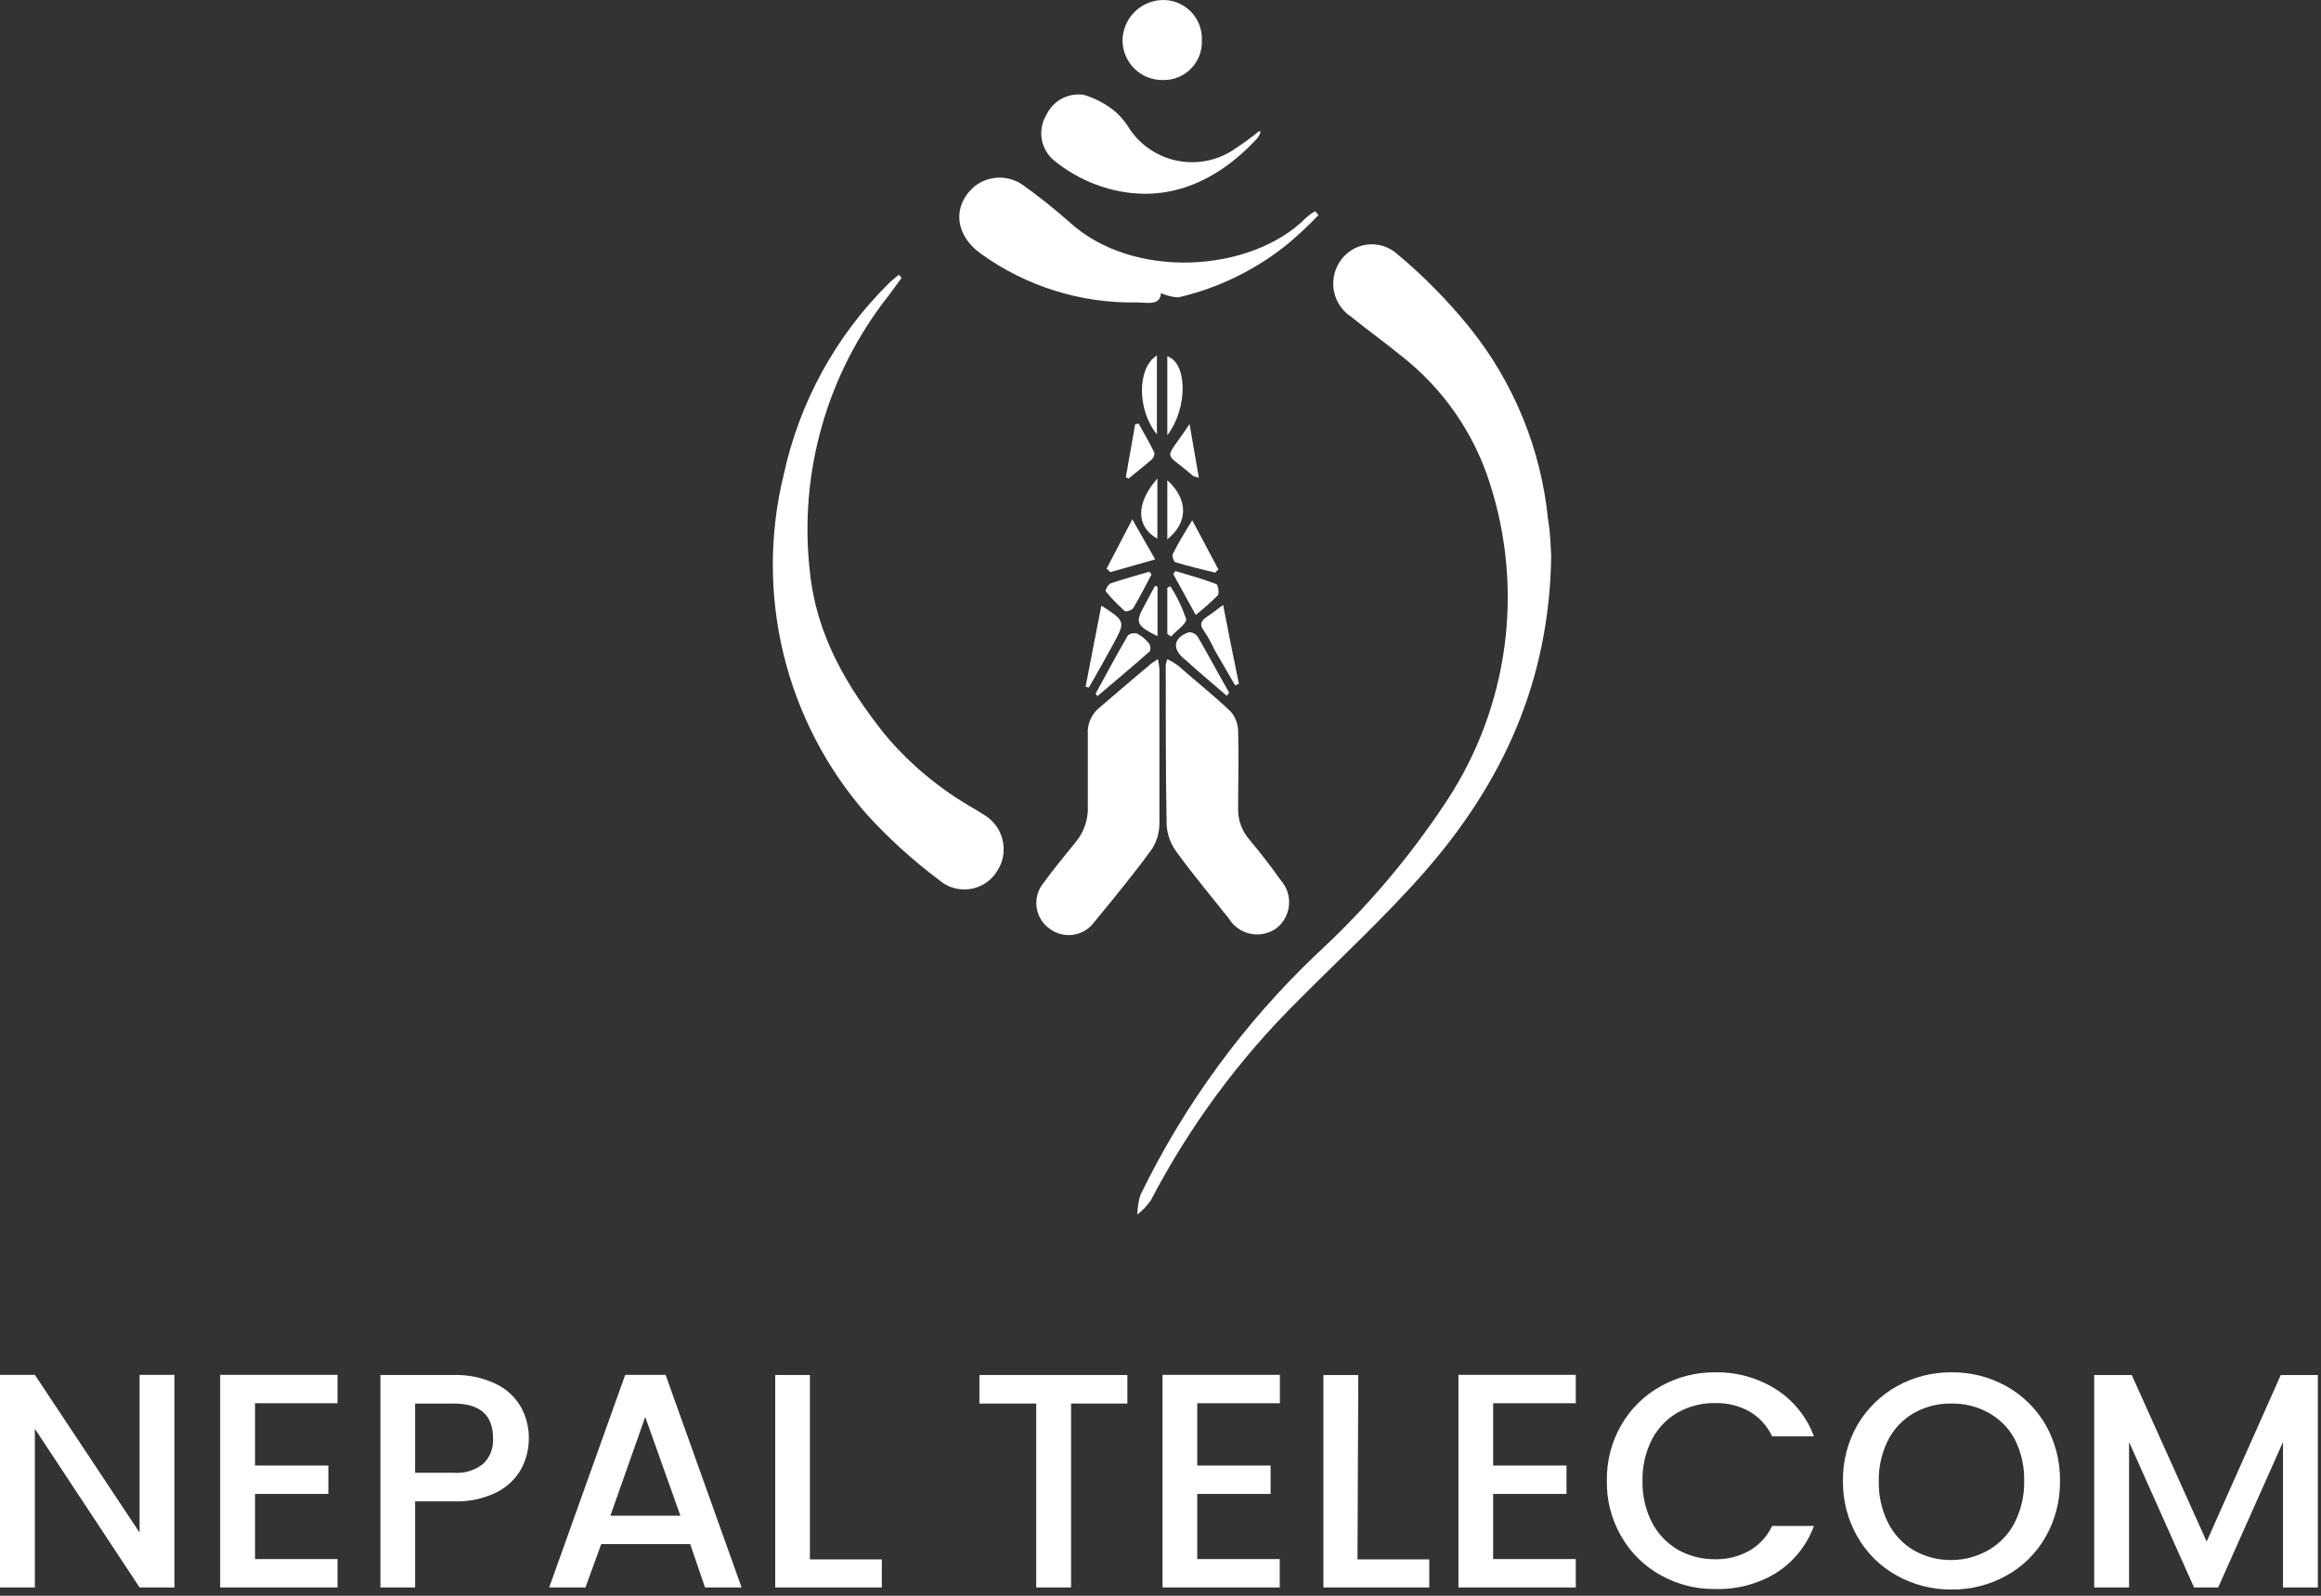 <svg width="288" height="198" viewBox="0 0 288 198" fill="none" xmlns="http://www.w3.org/2000/svg">
<rect x="0" y="0" width="288" height="198" fill="#333333" stroke="none"/>
<path d="M21.645 196.969H17.32L4.325 177.281V196.969H0V170.588H4.325L17.32 190.158V170.588H21.645V196.969Z" fill="white"/>
<path d="M31.645 174.111V181.841H40.746V185.364H31.645V193.446H41.881V196.969H27.32V170.588H41.881V174.111H31.645Z" fill="white"/>
<path d="M64.681 182.252C63.982 183.499 62.925 184.508 61.647 185.148C59.989 185.968 58.152 186.359 56.304 186.284H51.51V196.969H47.204V170.607H56.304C58.073 170.555 59.828 170.917 61.432 171.664C62.742 172.265 63.84 173.247 64.583 174.482C65.266 175.674 65.624 177.023 65.62 178.397C65.635 179.74 65.312 181.066 64.681 182.252ZM59.964 181.626C60.384 181.216 60.709 180.721 60.919 180.174C61.128 179.626 61.217 179.04 61.178 178.455C61.178 175.578 59.553 174.15 56.304 174.15H51.51V182.741H56.304C57.621 182.845 58.929 182.447 59.964 181.626Z" fill="white"/>
<path d="M85.642 191.587H74.604L72.647 196.969H68.145L77.579 170.588H82.589L92.022 196.969H87.481L85.642 191.587ZM84.428 188.064L80.064 175.813L75.739 188.064H84.428Z" fill="white"/>
<path d="M100.496 193.486H109.42V196.97H96.19V170.608H100.496V193.486Z" fill="white"/>
<path d="M139.89 170.608V174.151H132.904V196.97H128.579V174.151H121.533V170.608H139.89Z" fill="white"/>
<path d="M148.56 174.111V181.841H157.661V185.364H148.56V193.446H158.796V196.969H144.255V170.588H158.815V174.111H148.56Z" fill="white"/>
<path d="M168.444 193.486H177.349V196.97H164.217V170.608H168.542L168.444 193.486Z" fill="white"/>
<path d="M185.275 174.111V181.841H194.376V185.364H185.275V193.446H195.53V196.969H180.97V170.588H195.53V174.111H185.275Z" fill="white"/>
<path d="M201.186 176.792C202.351 174.778 204.042 173.121 206.078 171.997C208.14 170.844 210.468 170.25 212.83 170.275C215.477 170.227 218.08 170.948 220.326 172.349C222.515 173.729 224.186 175.793 225.081 178.22H219.895C219.285 176.914 218.287 175.828 217.038 175.109C215.75 174.404 214.298 174.053 212.83 174.091C211.201 174.063 209.594 174.468 208.173 175.265C206.8 176.054 205.686 177.223 204.963 178.631C204.167 180.221 203.771 181.981 203.808 183.759C203.773 185.53 204.169 187.283 204.963 188.867C205.689 190.282 206.802 191.463 208.173 192.272C209.592 193.075 211.2 193.487 212.83 193.466C214.3 193.497 215.751 193.139 217.038 192.428C218.286 191.716 219.283 190.636 219.895 189.336H225.081C224.196 191.769 222.522 193.836 220.326 195.208C218.065 196.562 215.465 197.241 212.83 197.165C210.461 197.195 208.126 196.601 206.059 195.442C204.024 194.324 202.337 192.664 201.186 190.648C199.961 188.547 199.338 186.15 199.385 183.72C199.344 181.29 199.967 178.894 201.186 176.792Z" fill="white"/>
<path d="M235.376 195.502C233.334 194.376 231.642 192.711 230.483 190.687C229.27 188.575 228.648 186.175 228.683 183.74C228.648 181.304 229.27 178.904 230.483 176.792C231.659 174.788 233.348 173.132 235.376 171.997C237.446 170.848 239.78 170.254 242.148 170.275C244.529 170.248 246.876 170.841 248.958 171.997C250.985 173.128 252.668 174.784 253.831 176.792C255.031 178.909 255.646 181.307 255.612 183.74C255.646 186.173 255.031 188.571 253.831 190.687C252.686 192.714 250.998 194.381 248.958 195.502C246.876 196.658 244.529 197.252 242.148 197.224C239.78 197.245 237.446 196.651 235.376 195.502ZM246.805 192.292C248.185 191.486 249.3 190.296 250.015 188.867C250.809 187.277 251.205 185.517 251.17 183.74C251.207 181.962 250.811 180.202 250.015 178.612C249.286 177.229 248.171 176.087 246.805 175.325C245.384 174.527 243.777 174.122 242.148 174.15C240.518 174.12 238.91 174.526 237.49 175.325C236.113 176.108 234.997 177.278 234.28 178.691C233.484 180.281 233.088 182.041 233.126 183.818C233.09 185.596 233.487 187.355 234.28 188.946C234.995 190.374 236.11 191.564 237.49 192.37C238.908 193.176 240.516 193.588 242.148 193.564C243.786 193.562 245.393 193.123 246.805 192.292Z" fill="white"/>
<path d="M287.609 170.608V196.97H283.284V178.926L275.241 196.97H272.247L264.184 178.926V196.97H259.858V170.608H264.516L273.812 191.275L283.01 170.608H287.609Z" fill="white"/>
<path d="M192.48 68.975C192.265 84.632 186.394 97.157 176.824 108.116C171.931 113.713 166.412 118.782 161.167 124.066C153.795 131.348 147.602 139.733 142.81 148.921C142.338 149.593 141.771 150.193 141.127 150.702C141.138 149.886 141.263 149.076 141.499 148.295C146.94 137.079 154.358 126.935 163.398 118.352C169.558 112.681 174.994 106.272 179.583 99.27C183.346 93.521 185.773 87.001 186.684 80.19C187.595 73.379 186.967 66.45 184.848 59.914C182.879 53.729 179.102 48.276 174.006 44.257C171.931 42.555 169.759 41.009 167.684 39.325C166.588 38.616 165.817 37.501 165.542 36.224C165.267 34.947 165.509 33.613 166.216 32.515C166.587 31.93 167.081 31.433 167.665 31.059C168.248 30.685 168.907 30.444 169.593 30.353C170.28 30.262 170.979 30.322 171.64 30.53C172.3 30.738 172.908 31.088 173.418 31.556C176.664 34.27 179.64 37.291 182.303 40.578C187.829 47.417 191.231 55.724 192.089 64.474C192.402 66.216 192.421 68.055 192.48 68.975Z" fill="white"/>
<path d="M111.87 34.492L110.284 36.645C102.607 46.356 99.089 58.712 100.499 71.011C101.321 78.839 105.059 85.16 109.795 91.129C112.903 94.83 116.648 97.945 120.852 100.328C121.263 100.582 121.694 100.817 122.085 101.091C122.669 101.431 123.177 101.887 123.577 102.431C123.978 102.975 124.263 103.595 124.415 104.253C124.568 104.911 124.583 105.593 124.462 106.258C124.341 106.922 124.085 107.555 123.71 108.117C123.344 108.702 122.856 109.202 122.279 109.58C121.702 109.959 121.049 110.208 120.367 110.31C119.684 110.413 118.987 110.366 118.324 110.173C117.662 109.98 117.048 109.646 116.527 109.193C113.267 106.752 110.246 104.006 107.505 100.993C102.539 95.313 99.014 88.52 97.229 81.189C95.444 73.858 95.451 66.205 97.25 58.877C99.201 49.893 103.715 41.667 110.245 35.197C110.656 34.786 111.106 34.453 111.537 34.081L111.87 34.492Z" fill="white"/>
<path d="M144.845 81.794C145.311 82.014 145.757 82.276 146.176 82.577C148.387 84.534 150.618 86.295 152.712 88.291C153.295 88.967 153.62 89.826 153.632 90.718C153.73 93.889 153.632 97.039 153.632 100.21C153.575 101.638 154.057 103.035 154.983 104.124C156.353 105.768 157.683 107.451 158.897 109.193C159.279 109.612 159.569 110.107 159.75 110.645C159.93 111.183 159.997 111.752 159.945 112.317C159.894 112.883 159.725 113.431 159.45 113.927C159.175 114.424 158.8 114.857 158.349 115.201C157.888 115.524 157.366 115.748 156.815 115.861C156.265 115.974 155.696 115.973 155.146 115.857C154.596 115.742 154.075 115.514 153.616 115.189C153.157 114.864 152.77 114.449 152.478 113.968C150.305 111.228 148.074 108.566 146.019 105.748C145.287 104.778 144.852 103.615 144.767 102.402C144.63 95.748 144.669 89.113 144.649 82.459C144.701 82.234 144.766 82.011 144.845 81.794Z" fill="white"/>
<path d="M143.671 81.774C143.768 82.18 143.833 82.592 143.867 83.007C143.867 89.387 143.867 95.767 143.867 102.147C143.871 103.31 143.531 104.447 142.888 105.416C140.618 108.527 138.172 111.502 135.725 114.477C135.107 115.294 134.192 115.835 133.179 115.985C132.165 116.135 131.133 115.882 130.304 115.279C129.859 114.976 129.48 114.585 129.193 114.129C128.906 113.673 128.716 113.162 128.635 112.63C128.554 112.097 128.584 111.553 128.723 111.032C128.862 110.512 129.108 110.025 129.443 109.604C130.735 107.823 132.144 106.14 133.514 104.437C134.539 103.183 135.062 101.593 134.982 99.975C134.982 97.02 134.982 94.104 134.982 91.129C134.935 90.489 135.046 89.847 135.305 89.26C135.564 88.673 135.964 88.159 136.469 87.763C138.426 86.119 140.383 84.377 142.458 82.675C142.712 82.381 143.123 82.166 143.671 81.774Z" fill="white"/>
<path d="M163.614 26.683C162.411 27.936 161.143 29.124 159.817 30.245C155.848 33.468 151.196 35.744 146.215 36.899C145.471 36.861 144.74 36.682 144.063 36.371C143.945 37.976 142.38 37.526 141.049 37.526C134.129 37.651 127.353 35.537 121.733 31.498C118.503 29.208 118.132 25.627 120.832 23.2C121.682 22.493 122.741 22.086 123.845 22.044C124.95 22.001 126.037 22.325 126.938 22.965C128.94 24.399 130.867 25.934 132.712 27.564C140.54 34.746 155.218 33.905 162.068 27.016C162.41 26.71 162.784 26.441 163.183 26.214L163.614 26.683Z" fill="white"/>
<path d="M156.411 16.388C156.347 16.627 156.241 16.852 156.098 17.054C150.755 22.925 143.866 25.782 136.038 22.925C134.144 22.219 132.379 21.207 130.813 19.93C129.99 19.259 129.439 18.311 129.263 17.263C129.087 16.216 129.297 15.14 129.854 14.235C130.257 13.379 130.927 12.675 131.763 12.231C132.599 11.786 133.556 11.624 134.492 11.77C135.925 12.197 137.256 12.909 138.406 13.864C139.131 14.503 139.746 15.256 140.226 16.095C140.937 17.121 141.846 17.995 142.899 18.665C143.953 19.335 145.13 19.788 146.361 19.995C147.592 20.203 148.852 20.163 150.068 19.876C151.283 19.589 152.428 19.062 153.436 18.326C154.415 17.699 155.393 16.956 156.255 16.251L156.411 16.388Z" fill="white"/>
<path d="M149.131 5.037C149.156 5.681 149.048 6.323 148.814 6.924C148.581 7.524 148.226 8.071 147.773 8.529C147.32 8.988 146.778 9.349 146.18 9.589C145.583 9.83 144.942 9.946 144.298 9.929C143.638 9.94 142.984 9.818 142.372 9.571C141.761 9.325 141.205 8.958 140.738 8.492C140.271 8.027 139.902 7.473 139.653 6.863C139.404 6.252 139.28 5.598 139.287 4.939C139.325 3.666 139.838 2.453 140.725 1.54C141.613 0.627 142.811 0.08 144.082 0.007C144.753 -0.029 145.424 0.076 146.052 0.315C146.68 0.555 147.251 0.924 147.727 1.398C148.203 1.872 148.574 2.441 148.816 3.068C149.058 3.695 149.165 4.366 149.131 5.037Z" fill="white"/>
<path d="M136.665 75.139C139.659 77.096 139.659 77.096 138.133 79.933C137.115 81.734 136.176 83.515 135.099 85.315L134.708 85.198C135.334 81.91 135.98 78.622 136.665 75.139Z" fill="white"/>
<path d="M135.941 86.079C137.272 83.653 138.564 81.226 139.953 78.838C140.113 78.709 140.302 78.622 140.503 78.584C140.705 78.547 140.913 78.56 141.108 78.623C141.677 78.921 142.177 79.334 142.576 79.836C142.772 80.071 142.83 80.737 142.576 80.893C140.482 82.752 138.309 84.553 136.176 86.373L135.941 86.079Z" fill="white"/>
<path d="M152.224 86.334L148.76 83.36C148.114 82.812 147.507 82.205 146.803 81.638C145.413 80.405 145.668 79.074 147.527 78.448C147.735 78.444 147.942 78.49 148.129 78.582C148.316 78.673 148.479 78.808 148.603 78.976C149.934 81.266 151.187 83.614 152.517 85.943L152.224 86.334Z" fill="white"/>
<path d="M151.773 75.061C152.439 78.505 153.065 81.675 153.73 84.846L153.261 85.042L150.716 80.658C150.341 79.836 149.903 79.044 149.405 78.29C148.838 77.526 148.975 77.076 149.679 76.587C150.384 76.098 150.893 75.726 151.773 75.061Z" fill="white"/>
<path d="M147.938 64.553L151.187 70.659L150.756 71.05C149.132 70.639 147.488 70.267 145.903 69.778C145.668 69.778 145.394 68.995 145.511 68.78C146.196 67.371 146.979 66.118 147.938 64.553Z" fill="white"/>
<path d="M137.311 70.56L140.501 64.435L143.338 69.406L137.78 70.991L137.311 70.56Z" fill="white"/>
<path d="M148.368 76.294L145.589 71.245L145.843 70.853C147.526 71.362 149.249 71.832 150.892 72.458C151.127 72.458 151.323 73.613 151.127 73.848C150.261 74.722 149.339 75.539 148.368 76.294Z" fill="white"/>
<path d="M142.888 71.285C142.145 72.694 141.421 74.103 140.618 75.453C140.462 75.708 139.718 75.943 139.581 75.825C138.717 75.072 137.918 74.247 137.193 73.359C137.218 73.169 137.281 72.986 137.378 72.821C137.476 72.656 137.606 72.513 137.761 72.4C139.366 71.852 140.99 71.422 142.614 70.933L142.888 71.285Z" fill="white"/>
<path d="M143.554 53.887C141.108 50.932 141.049 45.667 143.554 44.102V53.887Z" fill="white"/>
<path d="M144.846 54.003V44.218C147.331 44.981 147.429 50.637 144.846 54.003Z" fill="white"/>
<path d="M139.699 59.209L140.854 52.653L141.284 52.555C141.95 53.768 142.654 54.942 143.241 56.175C143.251 56.327 143.229 56.478 143.175 56.62C143.121 56.762 143.037 56.891 142.928 56.997C141.989 57.819 140.971 58.602 140.032 59.385L139.699 59.209Z" fill="white"/>
<path d="M148.76 59.287C148.505 59.227 148.255 59.142 148.017 59.032C144.298 55.784 144.396 57.467 147.606 52.613L148.76 59.287Z" fill="white"/>
<path d="M144.846 66.921V59.582C147.449 61.97 147.468 64.807 144.846 66.921Z" fill="white"/>
<path d="M143.612 59.366V66.842C140.931 65.355 140.931 62.419 143.612 59.366Z" fill="white"/>
<path d="M144.846 78.662V72.928L145.218 72.732C146.035 73.997 146.692 75.357 147.175 76.784C147.292 77.351 145.981 78.232 145.315 78.975L144.846 78.662Z" fill="white"/>
<path d="M143.632 72.79V78.935C140.951 77.605 140.814 77.252 142.067 75.021L143.319 72.692L143.632 72.79Z" fill="white"/>
</svg>
